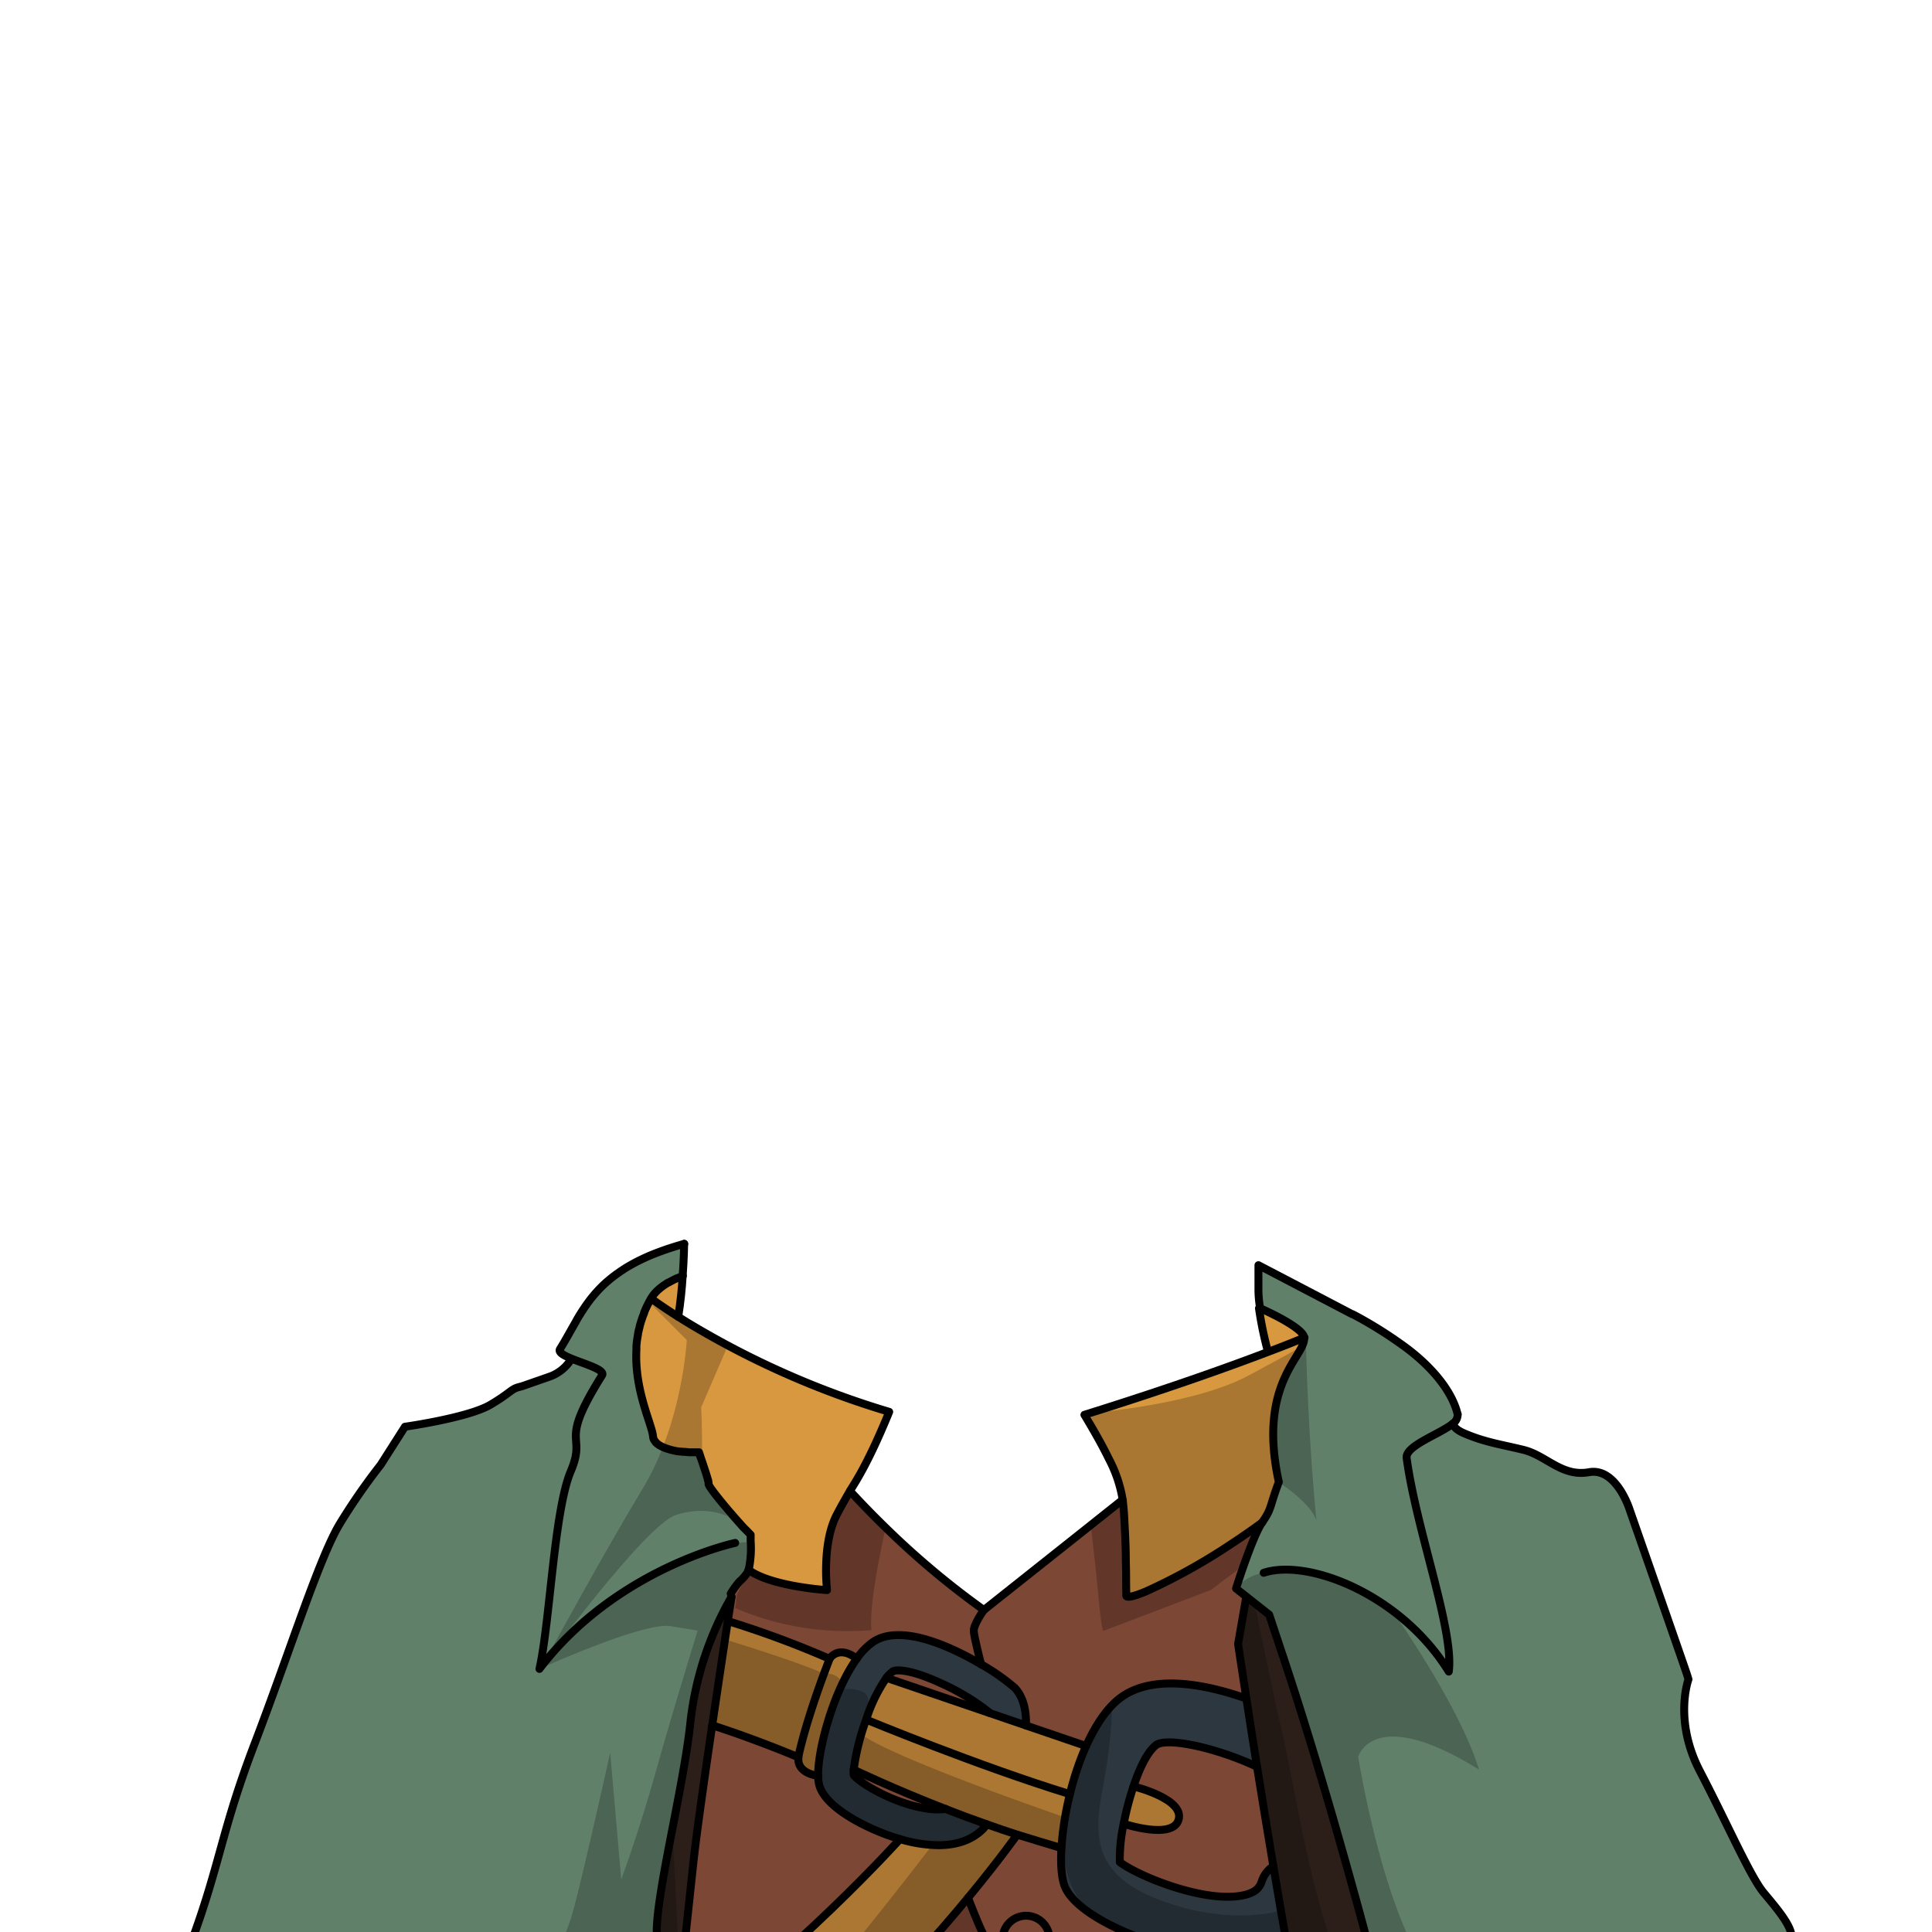 <svg xmlns="http://www.w3.org/2000/svg" viewBox="0 0 432 432">
  <defs>
    <style>.GUNDAN_CAT_OUTFIT_CAT_OUTFIT_28_cls-1{isolation:isolate;}.GUNDAN_CAT_OUTFIT_CAT_OUTFIT_28_cls-2{fill:#61806a;}.GUNDAN_CAT_OUTFIT_CAT_OUTFIT_28_cls-3{fill:#d89840;}.GUNDAN_CAT_OUTFIT_CAT_OUTFIT_28_cls-4{fill:#2d3740;}.GUNDAN_CAT_OUTFIT_CAT_OUTFIT_28_cls-5{fill:#7d4735;}.GUNDAN_CAT_OUTFIT_CAT_OUTFIT_28_cls-6{fill:#ac7733;}.GUNDAN_CAT_OUTFIT_CAT_OUTFIT_28_cls-7{fill:#2c1f1a;}.GUNDAN_CAT_OUTFIT_CAT_OUTFIT_28_cls-8{fill:none;stroke:#000;stroke-linecap:round;stroke-linejoin:round;stroke-width:1.77px;}.GUNDAN_CAT_OUTFIT_CAT_OUTFIT_28_cls-9{opacity:0.22;mix-blend-mode:multiply;}</style>
  </defs>
  <g class="GUNDAN_CAT_OUTFIT_CAT_OUTFIT_28_cls-1">
    <g id="Outfit">
      <path class="GUNDAN_CAT_OUTFIT_CAT_OUTFIT_28_cls-2" d="M167.69,351.24a2.81,2.81,0,0,1-.1.31,4.7,4.7,0,0,1-.17.45.54.54,0,0,1,0,.11,2,2,0,0,1-.16.29,9.79,9.79,0,0,1-1.69,1.9,18.09,18.09,0,0,0-2,2.75h0c-.59,1-1.24,2.16-1.93,3.54l-.62,1.25,0,.07-.65,1.42c-.15.33-.3.68-.45,1s-.25.57-.37.86-.37.9-.55,1.36-.38,1-.56,1.48l-.11.29c-.15.41-.29.83-.44,1.25s-.25.73-.37,1.1a70.83,70.83,0,0,0-2,7.32c-.1.44-.19.89-.27,1.34-.26,1.35-.49,2.72-.66,4.12-.06.46-.11.93-.16,1.4-.11,1.12-.26,2.29-.42,3.51-.13,1-.28,2-.44,3-.46,3-1,6.14-1.63,9.36-.07.4-.15.79-.22,1.19s-.1.51-.14.76a.25.25,0,0,1,0,.08h0l0,.2c-.05.21-.09.43-.13.64-.11.56-.21,1.12-.32,1.69,0,.12-.05.23-.07.34-.08.44-.17.89-.26,1.34-.05.28-.11.55-.16.83-1.08,5.59-2.14,11-2.85,15.63-.07.45-.13.9-.2,1.34h0c0,.27-.08.54-.11.8l0,.07c0,.35-.09.7-.13,1s-.1.82-.14,1.21c0,.2-.05.38-.06.57s-.06.66-.09,1a.57.57,0,0,0,0,.13c0,.58-.07,1.13-.09,1.64a19.46,19.46,0,0,0,0,2.06c0,.14,0,.27,0,.4a106,106,0,0,1,.93,11l-.34,0-.41.05H147l-.55.07c-.62.08-1.44.19-2.44.35l-.57.09-.41.07-.08,0h-.09l-1.16.19-1.24.24c-2.13.41-4.64,1-7.4,1.68-.74.19-1.51.4-2.29.63h0l-2.38.71c-2,.63-4.17,1.35-6.35,2.17-3.9,1.48-7,2.84-9.7,4h0l-.29.13c-1.75.71-3.32,1.32-4.85,1.78l-1.19.33-.69.17-.51.1-.33.06-.46.08-.4.05q-.59.07-1.2.12h-.17a19.22,19.22,0,0,1-4.58-.29c-.68-.11-1.39-.26-2.14-.45-.38-.1-.76-.2-1.15-.32s-1-.3-1.52-.47c-.36-.12-.73-.25-1.11-.4s-.65-.24-1-.38c-1.27-.51-2.66-1.14-4.14-1.85l-1.43-.69-.23-.11-2.3-1.16c-4.64-2.38-9.87-5.23-15.16-7.92l-2-1c-2.89-1.44-5.78-2.81-8.57-4l-1.28-.53c-.4-.16-.78-.32-1.16-.46l-.42-.17a41.11,41.11,0,0,0-11.43-3c6.64-17.91,6.8-25.18,14.37-44.95s14.36-41.4,19-49a137.86,137.86,0,0,1,9.11-13.13l5.41-8.49s14.21-2,19.15-4.94,4.48-3.56,6.8-4a3.51,3.51,0,0,1,.57-.09h.14c.12-.06.43-.2,1.21-.5l.33-.12c.82-.32,2.06-.77,3.91-1.43,3.89-1.38,4.81-2.8,4.64-3.94l0-.14a1.71,1.71,0,0,0-.13-.38h0l-.08-.16c-.07-.12-.15-.24-.23-.35s-.19-.23-.29-.34l-.28-.27,0,0a4.37,4.37,0,0,0-.44-.36,5.1,5.1,0,0,0-.58-.37c1.27-2,2.36-4.09,3.53-6.1.34-.58.68-1.15,1-1.72.17-.28.35-.56.54-.85s.59-.88.9-1.32c.18-.26.37-.51.56-.76s.24-.33.36-.48l.58-.71a28.05,28.05,0,0,1,2.9-3l.38-.32c.22-.19.44-.38.66-.55l.51-.4.53-.4q.34-.27.72-.51c.24-.18.49-.34.74-.5.51-.34,1-.66,1.6-1l.56-.32.68-.37,1.44-.72.76-.36,1.56-.68c.56-.23,1.14-.45,1.74-.68l.64-.23q2.25-.81,4.89-1.55s0,3-.33,7.16l-.34.14-.5.21-.11.06-.38.17h0l-.1.05-.86.42-.89.48-.07,0h0c-.26.15-.5.31-.74.47a4.07,4.07,0,0,0-.48.33c-.18.12-.34.25-.5.37l-.39.33a1.93,1.93,0,0,0-.3.27,3.64,3.64,0,0,0-.34.34l-.12.12-.06.07,0,0a2,2,0,0,0-.19.22,4,4,0,0,0-.32.4,6.49,6.49,0,0,0-.36.55l-.24.42c-.08.14-.16.28-.23.42-.31.58-.59,1.15-.85,1.73-.1.23-.2.46-.29.69a.36.36,0,0,1,0,.09v0c-.05.12-.1.24-.14.36q-.24.59-.42,1.17c-.06.18-.12.36-.17.54s-.11.36-.16.54q-.15.53-.27,1.05a1.21,1.21,0,0,0-.05.18c0,.11,0,.22-.07.32l-.09.45,0,.16c-.07.35-.12.69-.17,1s-.08.54-.11.81-.06.54-.08.81l0,.33a.66.66,0,0,1,0,.14.61.61,0,0,1,0,.14c0,.1,0,.21,0,.31-.45,8.9,3.42,16.44,3.71,19.19a1.53,1.53,0,0,0,.07.36.56.56,0,0,0,0,.12,1.07,1.07,0,0,0,.07.19,0,0,0,0,0,0,0l.09.17a.75.75,0,0,0,.07.12.21.21,0,0,0,.06.08s0,0,0,0l.09.12a.24.24,0,0,0,.06.08l.06.06a.13.13,0,0,0,0,.06,1.43,1.43,0,0,0,.25.24l.19.16a4.84,4.84,0,0,0,.86.54,2.53,2.53,0,0,0,.33.16l.46.19.26.1a4,4,0,0,0,.45.15,16.33,16.33,0,0,0,2.09.51h0a5.25,5.25,0,0,0,.55.09l.17,0h.07l.31,0,.2,0,.34,0,.44.05.52.05.21,0h.08l.19,0h.17l.54,0h.38l.66,0v0l.17.49,0,.09c0,.07,0,.15.08.23s.05.13.07.2,0,.15.08.22c.17.5.38,1.1.59,1.73l.06.17c0,.05,0,.1,0,.15l.11.32.21.64c.14.42.27.83.38,1.2a2.76,2.76,0,0,1,.08.27l.08.26c0,.1,0,.19.08.28s0,.13.05.19a.64.64,0,0,0,0,.07s0,0,0,.06a1.49,1.49,0,0,1,.06.25.49.49,0,0,1,0,.15.08.08,0,0,1,0,0,1.62,1.62,0,0,1,0,.18.08.08,0,0,0,0,0,.11.11,0,0,0,0,0,3.28,3.28,0,0,0,.36.67l.11.17.16.23,0,0,.18.24.22.31.26.34c1.09,1.43,2.69,3.36,4.27,5.17.06.07.12.13.17.2l.17.19.55.61c.16.19.31.36.47.53.44.5.87,1,1.27,1.38s.88.91,1.24,1.26c0,.31,0,.6,0,.89s0,.34,0,.5v0s0,0,0,0,0,0,0,0a.13.13,0,0,1,0,.06A22.79,22.79,0,0,1,167.69,351.24Z" />
      <path class="GUNDAN_CAT_OUTFIT_CAT_OUTFIT_28_cls-2" d="M400.62,433.19a183.11,183.11,0,0,0-17.82,6.7C374,443.77,368.34,447,365.1,448c-5.05,1.54-11.75-.21-12.57,0a1.34,1.34,0,0,0-.25.11l-.25.14a77.55,77.55,0,0,1-7.92,4.33l-1.08.46-1,.4c-.44.17-.89.32-1.33.46l-.94.27c-.31.08-.61.16-.91.22a9.09,9.09,0,0,1-1,.18q-.36.06-.72.09H337a6.23,6.23,0,0,1-.74,0h-.23a8.61,8.61,0,0,0-1.46.11l-.24,0-.52.09-.19,0-.62.14a36.67,36.67,0,0,0-4.2,1.28l-.87.32a132.26,132.26,0,0,0-12.55,5.65l-.32.15c-1.07.54-1.92,1-2.47,1.28l-.38.21-.26.13-.05,0h0c0-.05,0-.28,0-.74,0-.08,0-.18,0-.28v-.08l0-.28,0-.25a.38.38,0,0,0,0-.1c0-.26-.06-.54-.1-.85q-.09-.73-.24-1.74c-.07-.38-.13-.79-.2-1.23a.06.06,0,0,0,0,0c-.07-.43-.15-.88-.23-1.37s-.24-1.31-.38-2-.26-1.34-.41-2.07c-.08-.42-.17-.85-.26-1.29-.15-.71-.31-1.45-.48-2.23,0,0,0-.05,0-.08-.1-.43-.19-.88-.3-1.34-.13-.61-.28-1.24-.43-1.89-.07-.33-.15-.66-.23-1-.35-1.51-.75-3.14-1.18-4.89l-.43-1.72a.64.64,0,0,1,0-.07c-.84-3.37-1.83-7.14-3-11.37-.72-2.64-1.43-5.2-2.12-7.66-.14-.5-.27-1-.41-1.47q-.4-1.45-.81-2.88v0c-.31-1.12-.63-2.22-.93-3.3-.22-.77-.44-1.53-.65-2.28l-.68-2.33q-.79-2.79-1.56-5.38t-1.51-5.07q-.85-2.91-1.67-5.55c-.21-.68-.41-1.36-.61-2-.15-.47-.29-.93-.43-1.39-.34-1.1-.67-2.15-1-3.17l-.62-2c-.26-.81-.5-1.59-.74-2.34s-.4-1.25-.6-1.85a3.38,3.38,0,0,0-.11-.34c-.1-.31-.19-.62-.29-.92a.56.56,0,0,1,0-.12c-.11-.34-.22-.67-.32-1q-.88-2.72-1.59-4.85l-.09-.24,0-.1,0-.08-2.6-7.81-.18-.55-.08-.23-.18-.54-.2-.62-3.27-2.58-1.51-1.2-.35-.28-2.29-1.81a0,0,0,0,0,0,0h0c0-.05,0-.13.07-.24s.07-.21.12-.35a1.87,1.87,0,0,1,.07-.22c.07-.23.16-.5.26-.81s.11-.32.16-.49l.06-.17.52-1.55c.15-.44.31-.91.48-1.39h0c.27-.77.56-1.59.87-2.41.19-.52.39-1.05.6-1.57l.3-.77,0-.06c.09-.24.19-.47.28-.69s.13-.3.19-.44l.24-.56a23.35,23.35,0,0,1,1.15-2.34h0a7.43,7.43,0,0,1,.43-.68c2.16-3.09,1.55-3.24,3.7-9a50.2,50.2,0,0,1-1.26-10.68c0-.42,0-.82,0-1.22,0-.84.09-1.64.16-2.4,0-.34.07-.67.12-1s.06-.48.1-.71l.09-.52a32,32,0,0,1,.76-3.26c.07-.23.14-.47.22-.7s.15-.47.24-.7c.36-1,.76-1.93,1.16-2.78.19-.4.38-.77.58-1.14.33-.62.66-1.19,1-1.73l.31-.52.93-1.54a1.75,1.75,0,0,0,.18-.29l0-.08.38-.69a3.37,3.37,0,0,0,.19-.38.77.77,0,0,1,.07-.16.26.26,0,0,0,0-.1,2.26,2.26,0,0,0,.13-.33l0,0a1,1,0,0,0,.07-.23.83.83,0,0,0,.06-.21,2,2,0,0,0,.06-.32,2.27,2.27,0,0,0,0-.69h0a.54.54,0,0,0,0-.1.16.16,0,0,0,0-.08.14.14,0,0,0,0-.06.3.3,0,0,0-.06-.11.2.2,0,0,0,0-.08.41.41,0,0,0-.07-.11l-.07-.1h0l-.09-.11a9.06,9.06,0,0,0-1.76-1.53l-.08-.06c-.55-.38-1.2-.79-1.93-1.21l0,0-.54-.31c-.55-.31-1.15-.62-1.79-.95l-.53-.27-.13-.06c-.52-.25-1.05-.52-1.62-.78h0l-1.11-.51,0-.15a24.79,24.79,0,0,1-.36-3.95c0-.24,0-.48,0-.73,0-.55,0-1.1,0-1.64s0-1.19,0-1.75c0-.14,0-.28,0-.42s0-.27,0-.4a.19.19,0,0,1,0-.08c0-.11,0-.21,0-.31,7.22,3.28,12.65,6.77,18.64,9.57.79.37,1.57.74,2.33,1.12l.09,0,.25.13.33.17h0l.14.08.44.23.42.23a64.05,64.05,0,0,1,10.37,6.63,37.55,37.55,0,0,1,11.57,14.91s-1.3.91-1.05,2.08a1.53,1.53,0,0,0,.08.26,1.58,1.58,0,0,0,.13.26,3.62,3.62,0,0,0,1.43,1.23,1.3,1.3,0,0,0,.26.14,5.24,5.24,0,0,0,.58.28c4.63,2,8.18,2.47,13.28,3.71s8.57,6.1,14.67,5,9.06,8.31,9.06,8.31,12.56,35.94,12.87,37l.31,1s-3.39,9.16,2.58,20.59,11.22,23.49,14.21,27.09S400.62,430.61,400.62,433.19Z" />
      <path class="GUNDAN_CAT_OUTFIT_CAT_OUTFIT_28_cls-3" d="M152.69,285.28c-.2,2.74-.52,6-1,9.15h0c-3.94-2.5-6.06-4.09-6.06-4.09a6.49,6.49,0,0,1,.36-.55c.1-.14.21-.27.32-.4a2,2,0,0,1,.19-.22l0,0,.06-.07.12-.12a3.64,3.64,0,0,1,.34-.34,1.93,1.93,0,0,1,.3-.27l.39-.33c.16-.12.32-.25.5-.37a4.07,4.07,0,0,1,.48-.33l.75-.47.07,0,.89-.48.86-.42.1-.05.08,0,.13-.06.18-.07c.2-.1.4-.18.61-.27Z" />
      <path class="GUNDAN_CAT_OUTFIT_CAT_OUTFIT_28_cls-3" d="M250.37,335.26l0,.54c-1,.81-3.43,2.72-6.47,5.15Z" />
      <path class="GUNDAN_CAT_OUTFIT_CAT_OUTFIT_28_cls-3" d="M247.88,326.2a29.59,29.59,0,0,1,3.07,9.16l0,0A69.89,69.89,0,0,0,247.88,326.2Z" />
      <path class="GUNDAN_CAT_OUTFIT_CAT_OUTFIT_28_cls-3" d="M291.58,299h0s-2.73,1.15-8.07,3.19a80.29,80.29,0,0,1-2-9.67l0,0,.07,0,1.11.51h0c.57.26,1.1.52,1.62.78l.13.06.53.27c.64.33,1.24.64,1.79.95l.54.31,0,0c.73.42,1.38.83,1.93,1.21l.08.06a9.06,9.06,0,0,1,1.76,1.53l.09.11h0a.61.61,0,0,1,.07.1.41.41,0,0,1,.07.11.2.2,0,0,1,0,.08.3.3,0,0,1,.06.11.14.14,0,0,1,0,.06.16.16,0,0,1,0,.08A.54.54,0,0,1,291.58,299Z" />
      <circle class="GUNDAN_CAT_OUTFIT_CAT_OUTFIT_28_cls-4" cx="229.43" cy="433.61" r="5.25" />
      <path class="GUNDAN_CAT_OUTFIT_CAT_OUTFIT_28_cls-4" d="M253.45,399.44a66.28,66.28,0,0,0-2.19,8.35,36.45,36.45,0,0,0-.86,8.58c4,3.09,19.11,9.32,27.74,7.39,2.81-.63,3.59-1.86,4-3.11a6.53,6.53,0,0,1,2.58-3.38c.92,5.49,1.89,11.14,2.89,16.79a23.42,23.42,0,0,1-12.43,3.3h-.52c-12.88,0-33.72-7.95-36.62-15.67-.69-1.84-.91-4.86-.7-8.49a68.44,68.44,0,0,1,1.89-12,63.84,63.84,0,0,1,3.61-10.76c2-4.39,4.41-8.18,7.3-10.5,7.36-5.92,19.83-3.22,28.55-.14.65,4.27,1.46,9.47,2.39,15.29-9.11-4.3-20.32-6.69-22.63-4.82C256.55,391.76,254.82,395.33,253.45,399.44Z" />
      <path class="GUNDAN_CAT_OUTFIT_CAT_OUTFIT_28_cls-4" d="M191.59,370.88a14.71,14.71,0,0,1,3.76-3.82c6-3.88,16.71.77,24,5.07v0a46.46,46.46,0,0,1,7.52,5.25c2.12,2.24,2.6,5.56,2.52,8.42l-8.21-2.8a1.45,1.45,0,0,0-.1-.18,50.59,50.59,0,0,0-10.79-6.48c-7-3.23-10.1-3-10.64-2.63a6.35,6.35,0,0,0-1.46,1.44,35.48,35.48,0,0,0-4.54,9.34,52.77,52.77,0,0,0-2.79,11.19,6.48,6.48,0,0,0,0,1.23c1.45,1.91,9.56,6.69,16.89,7.56a13.49,13.49,0,0,0,3.7,0c2.85,1.12,5.91,2.26,9.1,3.38a3.84,3.84,0,0,1-.75,1.07c-2.39,2.41-5.77,3.63-10,3.63a31.22,31.22,0,0,1-8.58-1.36c-6.36-1.84-16.89-6.81-18.1-12.33a8.45,8.45,0,0,1-.19-1.81C182.86,391,186.47,378,191.59,370.88Z" />
      <path class="GUNDAN_CAT_OUTFIT_CAT_OUTFIT_28_cls-3" d="M291.25,300.85c-1.77,4.19-9.56,11.16-5.3,30.6-2.15,5.72-1.54,5.87-3.7,9-2.27,1.68-4.6,3.29-6.9,4.8l-.29.19,0,0a132.57,132.57,0,0,1-18.69,10.39c-2.76,1.17-4.47,1.57-4.53,1v0l0-.35c0-.15,0-.31,0-.49-.06-1.41,0-3.77-.1-6.77,0-2.33-.1-5-.26-8-.1-2-.18-3.68-.39-5.29a.17.17,0,0,0,0-.07c0-.14,0-.27-.05-.41a29.59,29.59,0,0,0-3.07-9.16c-1.26-2.59-3-5.76-5.49-9.9l1-.31c18.76-5.88,32.28-10.78,40.14-13.78,5.34-2,8.07-3.19,8.07-3.19A3.12,3.12,0,0,1,291.25,300.85Z" />
      <path class="GUNDAN_CAT_OUTFIT_CAT_OUTFIT_28_cls-3" d="M198.83,315.69c-5,12.26-8,16.32-8.79,17.71-1,1.76-2,3.46-2.94,5.3-1.7,3.25-2.25,7.45-2.36,10.85a43.15,43.15,0,0,0,.19,6s-11.06-.68-16.62-3.91l-.62-.39a22.79,22.79,0,0,0,.35-5.93.13.13,0,0,0,0-.06s0,0,0,0,0,0,0,0v0c0-.16,0-.33,0-.5s0-.58,0-.89c-.36-.35-.78-.77-1.24-1.26s-.83-.88-1.27-1.38c-.16-.17-.31-.35-.47-.53l-.55-.61a1.15,1.15,0,0,1-.14-.17,2.09,2.09,0,0,1-.2-.22c-1.58-1.81-3.18-3.74-4.27-5.17l-.26-.34-.22-.31v0l-.17-.22,0,0-.16-.23c0-.06-.07-.12-.11-.17a3.28,3.28,0,0,1-.36-.67.09.09,0,0,1,0,0,.08.08,0,0,1,0,0,1.62,1.62,0,0,0,0-.18s0,0,0,0a.49.49,0,0,0,0-.15,1.49,1.49,0,0,0-.06-.25s0,0,0-.06a.64.64,0,0,1,0-.07c0-.06,0-.12-.05-.19s0-.18-.08-.28l-.08-.26a2.76,2.76,0,0,0-.08-.27c-.11-.37-.24-.78-.38-1.2-.06-.21-.13-.42-.21-.64l-.15-.47-.06-.17c-.21-.63-.42-1.23-.59-1.73,0-.08-.05-.15-.08-.22a1.18,1.18,0,0,0-.07-.2c0-.08,0-.16-.08-.23l0-.09-.17-.49v0l-.66,0h-.38l-.54,0h-.17l-.27,0-.21,0-.52-.05-.44-.05-.34,0h-.11l-.09,0-.31,0h-.07l-.17,0-.42-.06-.15,0a16.33,16.33,0,0,1-2.09-.51,3.39,3.39,0,0,1-.45-.15l-.26-.1-.46-.19-.33-.16a4.84,4.84,0,0,1-.86-.54l-.19-.16-.25-.24a.13.13,0,0,1,0-.06l-.06-.06a.24.24,0,0,1-.06-.08l-.09-.12s0,0,0,0a.21.21,0,0,1-.06-.08.75.75,0,0,1-.07-.12L146,322a0,0,0,0,1,0,0,1.46,1.46,0,0,1-.07-.19.56.56,0,0,1,0-.12,1.53,1.53,0,0,1-.07-.36c-.29-2.75-4.16-10.29-3.71-19.19,0-.15,0-.3,0-.45a.66.66,0,0,0,0-.14l0-.33c0-.27,0-.54.08-.81s.07-.54.11-.81.1-.68.17-1l0-.16.09-.45c0-.1.05-.21.07-.32a1.21,1.21,0,0,1,.05-.18c0-.19.09-.39.14-.59s.08-.31.13-.46a.43.43,0,0,0,0-.11c0-.14.09-.28.14-.43s.11-.36.17-.54q.18-.58.42-1.17c0-.13.09-.26.14-.38a.36.36,0,0,0,0-.09l.29-.69c.26-.58.54-1.15.85-1.73.07-.14.15-.28.23-.42l.24-.42s2.12,1.59,6.06,4.09l1.9,1.18A194.7,194.7,0,0,0,198.83,315.69Z" />
      <path class="GUNDAN_CAT_OUTFIT_CAT_OUTFIT_28_cls-5" d="M307.85,522.44q-.66-2-1.57-5.05c-.28-.94-.58-1.95-.89-3q-1.2-4.14-2.71-9.78c-.24-.9-.48-1.84-.73-2.8,0-.08-.05-.16-.07-.24-.18-.72-.38-1.47-.57-2.24l-.39-1.54c-.47-1.83-.94-3.75-1.43-5.76-.16-.67-.33-1.36-.49-2.05a2.29,2.29,0,0,1-.07-.28q-.42-1.73-.84-3.54c-.06-.26-.13-.53-.19-.8-.32-1.36-.64-2.76-1-4.19l-.24-1.06c-.26-1.12-.51-2.26-.77-3.42-.06-.29-.13-.58-.19-.87-.32-1.46-.65-3-1-4.5l-.76-3.58c-.34-1.64-.68-3.31-1-5-.06-.29-.11-.58-.17-.87-.62-3.09-1.24-6.3-1.86-9.57-.23-1.16-.45-2.34-.67-3.52,0-.19-.07-.37-.1-.56-.26-1.37-.51-2.75-.76-4.13a.41.41,0,0,1,0-.16c-.25-1.33-.49-2.67-.73-4-.06-.3-.11-.59-.16-.88l-.78-4.36c0-.19-.07-.37-.1-.56-.18.11-.36.23-.55.33h0l-.6.33c-.4.22-.82.43-1.26.62l-.57.25a21.2,21.2,0,0,1-2.69.89c-.28.08-.57.15-.86.21H281l-.31.07-.81.15-.89.14-.75.1-.89.09-.62,0-.57,0-1,0h-.52l-1.06,0c-.35,0-.7,0-1.06-.05l-1-.07-.21,0-.77-.07-1.05-.13-1-.14q-1.44-.21-2.91-.51h0l-.2,0c-.57-.11-1.13-.23-1.7-.37-.74-.17-1.48-.35-2.22-.55l-.94-.26-.87-.25-.54-.16-1.19-.37h0c-.66-.21-1.31-.43-2-.66l-1-.35c-.79-.29-1.56-.59-2.32-.9l-1.1-.47-.23-.1c-.43-.18-.85-.37-1.27-.57h0l-1.17-.56-.7-.36-.93-.49-.84-.47-.48-.27c-.74-.43-1.44-.88-2.1-1.33l-.59-.4-.06,0c-.58-.42-1.13-.85-1.64-1.28l-.64-.57c-.32-.3-.62-.6-.89-.9s-.44-.49-.63-.74a4.22,4.22,0,0,1-.27-.36c-.12-.16-.22-.31-.32-.47s-.16-.25-.23-.38a6.91,6.91,0,0,1-.45-1c-.69-1.83-.91-4.86-.7-8.49-.81-.22-1.65-.45-2.5-.7l-1.36-.39-1.13-.35-.27-.08-.65-.2-.17-.05-1.87-.58-1.95-.62-.45.62,0,0,0,.05a.43.43,0,0,0,0,.07l-.57.78c-1.63,2.22-5,6.7-9.86,12.57-.92,1.11-1.9,2.28-2.92,3.49l-.5.58c-1.56,1.84-3.25,3.78-5.05,5.8l0,0-.38.44-.06.07c-2.58,2.87-5.37,5.9-8.37,9-.74.78-1.5,1.56-2.27,2.35-6.37,6.53-13.59,13.41-21.51,20.14-.85.72-1.7,1.44-2.57,2.15s-1.73,1.43-2.61,2.14c-1.43,1.17-2.89,2.32-4.37,3.47l-1.57,1.2-.55.42c-.53.41-1.07.81-1.61,1.21-1.07.8-2.14,1.59-3.23,2.37l-1.53,1.09c-1,.74-2.06,1.46-3.11,2.17h0c-.93.64-1.87,1.27-2.82,1.9l-1.59,1c-.71.47-1.43.92-2.15,1.38s-1.65,1-2.48,1.54l-.4.25c-.1.45-.2.9-.31,1.34a.57.57,0,0,1,0,.14c-.07.34-.15.67-.23,1,0,.06,0,.13,0,.19-.16.65-.31,1.29-.47,1.92s-.34,1.34-.51,2c-.27,1-.54,2-.81,3s-.59,2.13-.89,3.17c-.19.67-.39,1.33-.58,2q-.4,1.37-.81,2.67-.3,1-.6,1.92c-.1.33-.21.67-.32,1s-.3.95-.46,1.41c0,.18-.11.35-.17.53l-.5,1.5c-.87,2.57-1.7,4.91-2.47,7-.09.24-.17.48-.27.71h0a1.55,1.55,0,0,1-.08.23l-.06.13-.12.34c0,.1-.07.19-.1.28l0,0c-.06.18-.13.36-.2.53a1.31,1.31,0,0,0-.05.15l-.27.69H307.86Zm-78.42-94.08a5.25,5.25,0,1,0,5.25,5.25A5.25,5.25,0,0,0,229.43,428.36ZM226.9,460.9a5.25,5.25,0,1,0,5.25,5.25A5.25,5.25,0,0,0,226.9,460.9Zm5.25,39.44a5.25,5.25,0,1,0,5.25,5.25A5.25,5.25,0,0,0,232.15,500.34Z" />
      <path class="GUNDAN_CAT_OUTFIT_CAT_OUTFIT_28_cls-5" d="M251.26,407.79a36.45,36.45,0,0,0-.86,8.58c4,3.09,19.11,9.32,27.74,7.39,2.81-.63,3.59-1.86,4-3.11a6.53,6.53,0,0,1,2.58-3.38c-1.33-7.9-2.56-15.47-3.64-22.21-9.11-4.3-20.32-6.69-22.63-4.82-1.9,1.52-3.63,5.09-5,9.2.4.09,11.42,2.85,10.1,7.44S251.26,407.79,251.26,407.79Z" />
      <path class="GUNDAN_CAT_OUTFIT_CAT_OUTFIT_28_cls-5" d="M221.11,382.84a50.59,50.59,0,0,0-10.79-6.48c-7-3.23-10.1-3-10.64-2.63a6.35,6.35,0,0,0-1.46,1.44l23,7.85A1.45,1.45,0,0,0,221.11,382.84Z" />
      <path class="GUNDAN_CAT_OUTFIT_CAT_OUTFIT_28_cls-5" d="M282.25,340.41c-.08.12-.17.25-.26.4l-.17.28h0l-.2.35c-.3.57-.62,1.25-.95,2l-.24.56c-.08.19-.17.39-.25.59s-.29.72-.44,1.09c-.56,1.4-1.1,2.89-1.58,4.26h0c-.17.48-.33,1-.48,1.39-.28.84-.54,1.59-.74,2.21-.14.41-.25.76-.33,1s-.09.25-.12.35-.06.19-.07.24v0a0,0,0,0,1,0,0l2.29,1.81h0l-.25,1.47-1.58,9.07.05.33c0,.09,0,.2.05.32.22,1.52.84,5.64,1.75,11.53-8.72-3.08-21.19-5.78-28.55.14a14.91,14.91,0,0,0-1.45,1.33l0,0a32,32,0,0,0-5.82,9.14l-13.42-4.58h0c.08-2.86-.4-6.18-2.52-8.42a46.46,46.46,0,0,0-7.52-5.25v0c-7.31-4.3-18-8.95-24-5.07a14.76,14.76,0,0,0-3.76,3.83c-4.15-3.19-6.09,0-6.09,0a213.88,213.88,0,0,0-22.76-8.44c.39-2.51.66-4.3.78-5,0-.21,0-.33,0-.36h0a19.62,19.62,0,0,1,1.78-2.55l.17-.2c1.06-1.06,1.76-1.59,2.15-3,0,0,0,0,0-.05l.62.39c5.56,3.23,16.62,3.91,16.62,3.91a43.15,43.15,0,0,1-.19-6c.11-3.4.66-7.6,2.36-10.85,1-1.84,1.93-3.54,2.94-5.3,1.72,1.87,4.46,4.78,8,8.22l0,0A186.4,186.4,0,0,0,220,360l23.91-19,0,0c3-2.43,5.45-4.34,6.47-5.15l.5-.41,0,0c0,.14,0,.27.05.41a.17.17,0,0,1,0,.07c.21,1.61.29,3.28.39,5.29.16,2.95.23,5.66.26,8,.05,3,0,5.36.1,6.77,0,.18,0,.34,0,.49a1.83,1.83,0,0,0,0,.35v0c.06.6,1.77.2,4.53-1A132.57,132.57,0,0,0,275,345.42l0,0,.29-.19C277.65,343.7,280,342.09,282.25,340.41Z" />
      <path class="GUNDAN_CAT_OUTFIT_CAT_OUTFIT_28_cls-5" d="M190.87,396.93c1.45,1.91,9.56,6.69,16.89,7.56a13.49,13.49,0,0,0,3.7,0c-12.06-4.69-20.57-8.81-20.57-8.81A6.48,6.48,0,0,0,190.87,396.93Z" />
      <path class="GUNDAN_CAT_OUTFIT_CAT_OUTFIT_28_cls-5" d="M201.24,411.23c-6.36-1.84-16.89-6.81-18.1-12.33a8.45,8.45,0,0,1-.19-1.81s-4.94-.46-4.45-4.17c0,0-9.26-3.92-19.25-7.14-1.72,11.68-3.45,23.86-4.13,30-1.07,9.61-2.43,24-4.82,40.83C177.26,437.83,201.24,411.23,201.24,411.23Z" />
      <path class="GUNDAN_CAT_OUTFIT_CAT_OUTFIT_28_cls-6" d="M253.45,399.44a66.28,66.28,0,0,0-2.19,8.35s11,3.77,12.29-.91S253.85,399.53,253.45,399.44Z" />
      <path class="GUNDAN_CAT_OUTFIT_CAT_OUTFIT_28_cls-6" d="M229.42,385.82l-8.21-2.8-23-7.85a35.48,35.48,0,0,0-4.54,9.34,52.77,52.77,0,0,0-2.79,11.19s8.51,4.12,20.57,8.81c2.85,1.12,5.91,2.26,9.1,3.38a3.66,3.66,0,0,1-.75,1.06c-2.39,2.42-5.77,3.64-10,3.64a31.22,31.22,0,0,1-8.58-1.36s-24,26.6-50.94,45.39c-1.05,7.49-2.31,15.47-3.83,23.74-.52,2.81-1.09,5.57-1.7,8.25,32-19.51,57.87-47.53,71.68-64.25,7.06-8.54,11-14.13,11-14.13,3.23,1,6.56,2,9.9,3a68.44,68.44,0,0,1,1.89-12,63.84,63.84,0,0,1,3.61-10.76l-13.42-4.58Z" />
      <path class="GUNDAN_CAT_OUTFIT_CAT_OUTFIT_28_cls-6" d="M183,397.09c-.09-6.12,3.52-19.11,8.64-26.21-4.15-3.18-6.09,0-6.09,0a216.09,216.09,0,0,0-22.76-8.44c-.82,5.4-2.15,14.23-3.49,23.34,10,3.22,19.25,7.14,19.25,7.14C178,396.63,183,397.09,183,397.09Z" />
      <path class="GUNDAN_CAT_OUTFIT_CAT_OUTFIT_28_cls-7" d="M347.6,522.48H307.86c-2.29-7.13-7.15-23.53-13.1-51.19-2.36-11-4.83-24.1-7.15-37.23-1-5.65-2-11.3-2.89-16.79-1.33-7.9-2.56-15.47-3.64-22.21-.93-5.82-1.74-11-2.39-15.29-1.17-7.54-1.85-12.18-1.85-12.18l1.83-10.54h0l5.13,4.06,3.08,9.27c3.09,9.27,9,27.49,17,56.85s8.05,37,8.05,37,17.65-9.57,24.13-9.46,15.66-6.49,16.48-6.7,7.52,1.54,12.57,0c3.24-1,8.85-4.26,17.7-8.13v11.32s9.28,4.12,11.13,5.35,0,2.27-2.68,6.39S393.72,479,393.72,479s4.12,8.45,4.53,9.48,3.3,5.14,4.54,10.09,1.64,23.9,1.64,23.9Z" />
      <path class="GUNDAN_CAT_OUTFIT_CAT_OUTFIT_28_cls-7" d="M91.16,522.48H27.83l6.49-13,4.74-19.37s6-17.09,7-25.95,2.47-15.24,2.47-15.24l5.56-11.35C67.62,442.8,84,453.3,92.87,456.25c11.58,3.87,15.29,0,29.19-5.25a109.3,109.3,0,0,1,25.8-6.33,106.23,106.23,0,0,0-.93-11c-.93-7.72,5.92-33.57,7.47-48.81a72.17,72.17,0,0,1,9.17-27.83c0,.15-.33,2.17-.83,5.38-.82,5.4-2.15,14.23-3.49,23.34-1.72,11.68-3.45,23.86-4.13,30-1.07,9.61-2.43,24-4.82,40.83-1.05,7.49-2.31,15.47-3.83,23.74-.52,2.81-1.09,5.57-1.7,8.25a248.71,248.71,0,0,1-10.38,33.87Z" />
      <path class="GUNDAN_CAT_OUTFIT_CAT_OUTFIT_28_cls-8" d="M282.56,351.68c9.88-3.24,30.73,4.79,41.39,22.09,1.24-9.12-7.25-31.66-9.42-47.73-.37-2.76,7.38-5.32,10.35-7.73a2.45,2.45,0,0,0,1.05-2.08" />
      <path class="GUNDAN_CAT_OUTFIT_CAT_OUTFIT_28_cls-8" d="M153,278.12q-2.64.74-4.89,1.55l-.64.23c-.6.23-1.18.45-1.74.68s-1.06.45-1.56.68c-.26.12-.51.23-.76.36q-.75.35-1.44.72l-.68.37-.56.32c-.56.32-1.09.64-1.6,1-.26.16-.5.32-.74.5s-.49.33-.72.51-.36.26-.53.4l-.51.4c-.22.17-.44.36-.66.55l-.38.32a28.05,28.05,0,0,0-2.9,3l-.58.71q-.18.23-.36.48c-.2.25-.38.51-.56.76q-.47.66-.9,1.32c-.19.29-.37.57-.54.85-.36.57-.7,1.14-1,1.72-1.17,2-2.26,4.06-3.53,6.1-.39.63.53,1.25,1.93,1.87h0c3,1.34,8.3,2.68,7.47,4-10,15.91-3.28,12.67-7,21.47s-4.64,33.68-7,44.18C137.82,350.6,164.39,345,164.39,345" />
      <path class="GUNDAN_CAT_OUTFIT_CAT_OUTFIT_28_cls-8" d="M324.88,318.31c.14.68.79,1.44,2.48,2.17,4.63,2,8.18,2.47,13.28,3.71s8.57,6.1,14.67,5,9.06,8.31,9.06,8.31,12.56,35.94,12.87,37l.31,1s-3.39,9.16,2.58,20.59,11.22,23.49,14.21,27.09,6.28,7.41,6.28,10a183.11,183.11,0,0,0-17.82,6.7C374,443.77,368.34,447,365.1,448c-5.05,1.54-11.75-.21-12.57,0s-10,6.79-16.48,6.7-24.13,9.46-24.13,9.46,0-7.62-8.05-37-13.9-47.58-17-56.85l-3.08-9.27L278.67,357l-2.29-1.81s.52-1.65,1.28-3.88c1.28-3.71,3.23-9,4.59-10.94,2.16-3.09,1.55-3.24,3.7-9-4.94-22.56,6.34-28.32,5.63-32.44-.23-1.31-3.87-3.75-9.95-6.47" />
      <path class="GUNDAN_CAT_OUTFIT_CAT_OUTFIT_28_cls-8" d="M152.69,285.28l-.34.14-.31.13-.19.08-.29.13-.13.06-.07,0h0l-.1.05c-.3.13-.58.27-.86.42s-.61.31-.89.48l-.07,0h0c-.26.15-.5.31-.74.47a4.07,4.07,0,0,0-.48.33c-.18.12-.34.25-.5.37l-.39.33-.3.27a3.64,3.64,0,0,0-.34.34l-.12.12-.06.07,0,0a2,2,0,0,0-.19.22c-.11.13-.22.26-.32.4a6.49,6.49,0,0,0-.36.55h0l-.24.41c-.08.14-.16.28-.23.42-.31.58-.59,1.15-.85,1.73l-.29.69s0,.07,0,.11-.1.24-.14.36q-.24.59-.42,1.17a3.74,3.74,0,0,0-.17.54c-.05.15-.1.29-.14.43l-.15.57c0,.2-.1.4-.14.59a1.21,1.21,0,0,0-.05.18c0,.11,0,.21-.07.32l-.09.45,0,.16c-.07.35-.12.69-.17,1s-.08.54-.11.81-.06.54-.08.81l0,.33a.66.66,0,0,1,0,.14.61.61,0,0,1,0,.14c0,.11,0,.21,0,.31-.45,8.9,3.42,16.44,3.71,19.19a1.53,1.53,0,0,0,.07.36.56.56,0,0,0,0,.12,1.46,1.46,0,0,0,.07.19,0,0,0,0,0,0,0l.09.17a.75.75,0,0,0,.07.12.21.21,0,0,0,.06.08s0,0,0,0a.47.47,0,0,0,.09.12.24.24,0,0,0,.06.08l.06.06a.13.13,0,0,0,0,.06,1.43,1.43,0,0,0,.25.24l.19.16a4.84,4.84,0,0,0,.86.54,2.53,2.53,0,0,0,.33.16,3.71,3.71,0,0,0,.46.19l.26.1a3.39,3.39,0,0,0,.45.15,16.33,16.33,0,0,0,2.09.51h0l.13,0,.42.06.17,0h.07l.4.06h.11l.34,0,.44.05.52.05.29,0,.19,0h.17l.54,0h.38l.66,0v0l.17.49,0,.09c0,.07,0,.15.08.23s.05.13.07.2,0,.15.08.22c.17.5.38,1.1.59,1.73,0,.11.06.21.1.32l.11.32.21.64c.14.42.27.83.38,1.2a2.76,2.76,0,0,1,.08.27l.08.26c0,.1,0,.19.08.28s0,.13.05.19a.64.64,0,0,0,0,.07s0,0,0,.06a1.49,1.49,0,0,1,.06.25.49.49,0,0,1,0,.15.08.08,0,0,1,0,0,1.62,1.62,0,0,1,0,.18.08.08,0,0,0,0,0,.11.11,0,0,0,0,0,3.28,3.28,0,0,0,.36.67c0,.05.07.11.11.17l.16.23.19.26v0l.22.31.26.34c1.09,1.43,2.69,3.36,4.27,5.17.06.07.12.13.17.2l0,0h0l.14.16.55.61c.16.19.31.36.47.53.44.5.87,1,1.27,1.38s.88.91,1.24,1.26c0,.31,0,.6,0,.89s0,.34,0,.5v0s0,0,0,0,0,0,0,0a.13.13,0,0,1,0,.06,22.79,22.79,0,0,1-.35,5.93,2.81,2.81,0,0,1-.1.31,2.2,2.2,0,0,1-.17.45.54.54,0,0,1,0,.11,2.69,2.69,0,0,1-.16.29,9.79,9.79,0,0,1-1.69,1.9,18.09,18.09,0,0,0-2,2.75" />
      <path class="GUNDAN_CAT_OUTFIT_CAT_OUTFIT_28_cls-8" d="M151.65,294.43c.52-3.18.84-6.41,1-9.15.3-4.14.33-7.16.33-7.16" />
      <path class="GUNDAN_CAT_OUTFIT_CAT_OUTFIT_28_cls-8" d="M163.57,357.06a72.17,72.17,0,0,0-9.17,27.83c-1.55,15.24-8.4,41.09-7.47,48.81a106.23,106.23,0,0,1,.93,11,109.3,109.3,0,0,0-25.8,6.33c-13.9,5.25-17.61,9.12-29.19,5.25C84,453.3,67.62,442.8,54.09,437.59a40.76,40.76,0,0,0-11.43-3c6.64-17.91,6.8-25.18,14.37-44.95s14.36-41.4,19-49a137.86,137.86,0,0,1,9.11-13.13l5.41-8.49s14.21-2,19.15-4.94c4.64-2.76,4.52-3.47,6.39-3.94a13.74,13.74,0,0,0,1.38-.43l5.19-1.81a9.33,9.33,0,0,0,5-3.89" />
      <path class="GUNDAN_CAT_OUTFIT_CAT_OUTFIT_28_cls-8" d="M282.25,340.41c-2.27,1.68-4.6,3.29-6.9,4.8l-.29.19,0,0a132.57,132.57,0,0,1-18.69,10.39c-2.76,1.17-4.47,1.57-4.53,1v0a1.83,1.83,0,0,1,0-.35c0-.15,0-.31,0-.49-.06-1.41,0-3.77-.1-6.77,0-2.33-.1-5-.26-8-.1-2-.18-3.68-.39-5.29a.17.17,0,0,0,0-.07c0-.14,0-.27-.05-.41a29.59,29.59,0,0,0-3.07-9.16c-1.26-2.59-3-5.76-5.49-9.9l1-.31c18.76-5.88,32.28-10.78,40.14-13.78,5.34-2,8.07-3.19,8.07-3.19h0" />
      <path class="GUNDAN_CAT_OUTFIT_CAT_OUTFIT_28_cls-8" d="M145.59,290.35s2.12,1.59,6.06,4.09l1.9,1.18a194.7,194.7,0,0,0,45.28,20.07c-5,12.26-8,16.32-8.79,17.71-1,1.76-2,3.46-2.94,5.3-1.7,3.25-2.25,7.45-2.36,10.85a43.15,43.15,0,0,0,.19,6s-11.06-.68-16.62-3.91l-.62-.39" />
      <path class="GUNDAN_CAT_OUTFIT_CAT_OUTFIT_28_cls-8" d="M251,335.36l0,0-.5.41c-1,.81-3.43,2.72-6.47,5.15l0,0L220,360a186.4,186.4,0,0,1-21.93-18.38l0,0c-3.54-3.44-6.28-6.35-8-8.22" />
      <path class="GUNDAN_CAT_OUTFIT_CAT_OUTFIT_28_cls-8" d="M159.25,385.78c10,3.22,19.25,7.14,19.25,7.14s1.44-7.62,7-22a216.09,216.09,0,0,0-22.76-8.44" />
      <path class="GUNDAN_CAT_OUTFIT_CAT_OUTFIT_28_cls-8" d="M134.39,522.48a248.71,248.71,0,0,0,10.38-33.87c.61-2.68,1.18-5.44,1.7-8.25,1.52-8.27,2.78-16.25,3.83-23.74,2.39-16.84,3.75-31.22,4.82-40.83.68-6.15,2.41-18.33,4.13-30,1.34-9.11,2.67-17.94,3.49-23.34.5-3.21.81-5.23.83-5.38h0" />
      <path class="GUNDAN_CAT_OUTFIT_CAT_OUTFIT_28_cls-8" d="M278.67,357.05l-1.83,10.54s.68,4.64,1.85,12.18c.65,4.27,1.46,9.47,2.39,15.29,1.08,6.74,2.31,14.31,3.64,22.21.92,5.49,1.89,11.14,2.89,16.79,2.32,13.13,4.79,26.24,7.15,37.23,5.95,27.66,10.81,44.06,13.1,51.19" />
      <path class="GUNDAN_CAT_OUTFIT_CAT_OUTFIT_28_cls-8" d="M219.38,372.15a46.46,46.46,0,0,1,7.52,5.25c2.12,2.24,2.6,5.56,2.52,8.42" />
      <path class="GUNDAN_CAT_OUTFIT_CAT_OUTFIT_28_cls-8" d="M220.56,407.89a3.84,3.84,0,0,1-.75,1.07c-2.39,2.41-5.77,3.63-10,3.63a31.22,31.22,0,0,1-8.58-1.36c-6.36-1.84-16.89-6.81-18.1-12.33a8.45,8.45,0,0,1-.19-1.81c-.09-6.12,3.52-19.11,8.64-26.21a14.71,14.71,0,0,1,3.76-3.82c6-3.88,16.71.77,24,5.07" />
      <path class="GUNDAN_CAT_OUTFIT_CAT_OUTFIT_28_cls-8" d="M221.21,383a1.45,1.45,0,0,0-.1-.18,50.59,50.59,0,0,0-10.79-6.48c-7-3.23-10.1-3-10.64-2.63a6.35,6.35,0,0,0-1.46,1.44,35.48,35.48,0,0,0-4.54,9.34,52.77,52.77,0,0,0-2.79,11.19,6.48,6.48,0,0,0,0,1.23c1.45,1.91,9.56,6.69,16.89,7.56a13.49,13.49,0,0,0,3.7,0" />
      <path class="GUNDAN_CAT_OUTFIT_CAT_OUTFIT_28_cls-8" d="M287.61,434.06a23.42,23.42,0,0,1-12.43,3.3h-.52c-12.88,0-33.72-7.95-36.62-15.67-.69-1.84-.91-4.86-.7-8.49a68.44,68.44,0,0,1,1.89-12,63.84,63.84,0,0,1,3.61-10.76c2-4.39,4.41-8.18,7.3-10.5,7.36-5.92,19.83-3.22,28.55-.14" />
      <path class="GUNDAN_CAT_OUTFIT_CAT_OUTFIT_28_cls-8" d="M281.08,395.06c-9.11-4.3-20.32-6.69-22.63-4.82-1.9,1.52-3.63,5.09-5,9.2a66.28,66.28,0,0,0-2.19,8.35,36.45,36.45,0,0,0-.86,8.58c4,3.09,19.11,9.32,27.74,7.39,2.81-.63,3.59-1.86,4-3.11a6.53,6.53,0,0,1,2.58-3.38" />
      <path class="GUNDAN_CAT_OUTFIT_CAT_OUTFIT_28_cls-8" d="M183,397.09s-4.94-.46-4.45-4.17" />
      <path class="GUNDAN_CAT_OUTFIT_CAT_OUTFIT_28_cls-8" d="M185.5,370.88s1.94-3.18,6.09,0h0" />
      <polyline class="GUNDAN_CAT_OUTFIT_CAT_OUTFIT_28_cls-8" points="242.84 390.41 229.42 385.83 229.42 385.82 221.21 383.02 198.22 375.17" />
      <path class="GUNDAN_CAT_OUTFIT_CAT_OUTFIT_28_cls-8" d="M190.89,395.7s8.51,4.12,20.57,8.81c2.85,1.12,5.91,2.26,9.1,3.38,2.24.8,4.54,1.58,6.88,2.34,3.23,1,6.56,2,9.9,3" />
      <path class="GUNDAN_CAT_OUTFIT_CAT_OUTFIT_28_cls-8" d="M193.68,384.51s25.08,10.38,45.55,16.66" />
      <path class="GUNDAN_CAT_OUTFIT_CAT_OUTFIT_28_cls-8" d="M219.38,372.15v0c-.09-.34-1.54-5.92-1.64-7.42S220,360,220,360" />
      <path class="GUNDAN_CAT_OUTFIT_CAT_OUTFIT_28_cls-8" d="M144.77,488.61c32-19.51,57.87-47.53,71.68-64.25,7.06-8.54,11-14.13,11-14.13" />
      <path class="GUNDAN_CAT_OUTFIT_CAT_OUTFIT_28_cls-8" d="M150.3,456.62c27-18.79,50.94-45.39,50.94-45.39" />
      <path class="GUNDAN_CAT_OUTFIT_CAT_OUTFIT_28_cls-8" d="M216.45,424.36s2.82,7.29,3.55,8.31-.52,4.95-1,7.72-.79,8.76-1.32,11.75-4.21,10-3.6,11-.41,4.53,2.33,15,.35,9.06,0,13.18-.32,9.48-.32,9.48,2.32,11.12,2.73,15.65a55.2,55.2,0,0,1,.17,6" />
      <circle class="GUNDAN_CAT_OUTFIT_CAT_OUTFIT_28_cls-8" cx="229.43" cy="433.61" r="5.25" />
      <path class="GUNDAN_CAT_OUTFIT_CAT_OUTFIT_28_cls-8" d="M253.44,399.44h0c.4.09,11.42,2.85,10.1,7.44s-12.29.91-12.29.91" />
      <path class="GUNDAN_CAT_OUTFIT_CAT_OUTFIT_28_cls-8" d="M325.93,316.23c-1.27-5.3-5.91-10.7-11.57-14.91A94.61,94.61,0,0,0,304,294.69l-.42-.23-.44-.23-.14-.08h0l-.33-.17-.25-.13-.09,0c-3.63-1.91-20.94-10.95-20.94-10.95v0a1.94,1.94,0,0,1,0,.24c0,.1,0,.2,0,.31a.19.19,0,0,0,0,.08c0,.13,0,.26,0,.4s0,.28,0,.42c0,.56,0,1.15,0,1.75s0,1.09,0,1.64c0,.25,0,.49,0,.73a24.79,24.79,0,0,0,.36,3.95l0,.15.06.3" />
      <path class="GUNDAN_CAT_OUTFIT_CAT_OUTFIT_28_cls-8" d="M283.51,302.21a80.29,80.29,0,0,1-2-9.67" />
      <g class="GUNDAN_CAT_OUTFIT_CAT_OUTFIT_28_cls-9">
        <path d="M120.67,373.15S144,362.57,150,363.61l6,1s-5.56,18-9.37,31.57-7.72,24.1-7.72,24.1l-2.47-28.39s-6.9,31.17-8.76,37-8.23,19.87-10.81,23-4.56,3-4.56,3,13.34-7,22-8.31,13.48-2,13.48-2-2.62-9.54-.46-19.06,3.87-22.2,6.16-34.29,5.67-25.39,5.88-25.89,4.37-9.2,6.08-11.13a12.9,12.9,0,0,0,2.17-3.06l.35-6s-.23-1.45-10.8,2S130.91,359.14,120.67,373.15Z" />
        <path d="M51.85,442.16a56,56,0,0,1,15.68,11.32c7.26,7.56,17.84,16.37,17.84,16.37s3,38.77,3.53,41.86l-1.44-33.36,1.44-4.93,4.58,49.06h40.91s9.5-24.18,13.06-47.6,4.63-31.75,4.63-31.75l-1.78-35.38-7.85,31.11.46,6.89a56.77,56.77,0,0,0-20.93,4.4c-10,4.48-13.44,9.2-21.08,7.34s-23.25-7.72-31.36-13.44S54.4,437.7,54.4,437.7Z" />
        <path d="M280.53,358.52s3.73,18.34,6.2,29.05S292,416.91,297,432.31s14.32,48.35,16.89,55.05,3.2,8.34,3.2,8.34l2.26-8.24,8.76,19.87,13.69,14.73h-34S296.61,485,291.77,462s-5.45-35.35-5.45-35.35l-9.48-59.08,1.58-9.07Z" />
        <path d="M194.87,364.5a63.46,63.46,0,0,1-30.48-4.94l.38-3,1.62-3.09,1.92-1.83.27-.26s11.1,3.48,15.58,3.94c.11-2.06.31-4,.58-5.76,1.31-8.71,4.22-14.07,5.3-15.48a65.37,65.37,0,0,0,8,7.55l0,0S194.15,358.43,194.87,364.5Z" />
        <path d="M208,434.25s1.41,18.14,0,28.49-3.87,21.78-3.87,25.87-.62,13.52-.62,13.52l2,20.35H219l-2.57-21s.23-12.4,1.11-14.16a9.76,9.76,0,0,0,.73-4.23L217.13,479s-3.25-14.24-2.86-17.28,3.14-4.83,4.47-18.87l1.47-8.88-3.34-8.51Z" />
        <path d="M311.21,360s15.16,21.35,19.49,35.68c-23.69-14.72-27-2.86-27-2.86s4.53,28.85,13.49,44.75,11.61,18.82,11.61,18.82l-16.9,7.77s-5.43-32.12-11.4-49S287,370.85,287,370.85l-3.24-9.75-7.42-5.87s1.74-3.16,8.55-4.09,15.51,2,18.9,3.86A62.22,62.22,0,0,1,311.21,360Z" />
        <path d="M153.57,299.63s-.92,18.43-9.88,33.26c-8.23,13.61-20.09,35.31-22,38.78l-.26.48S144.3,341,151.1,338.76s11.64.3,11.64.3S157,333.19,157,325.68s-.22-11-.22-11l5.62-13-16.78-10Z" />
        <path d="M294.35,340c-1.24-4-8.4-8.54-8.4-8.54l-2.72,8.75-1.41.9h0l-.28.17-.44.29-.22.14-.5.32-5,3.18-.29.19,0,0c-7.12,4.53-18.58,9.95-22.18,11.12a3.2,3.2,0,0,1-1,.24c-.45-.07-.42-1.86-.3-4.5,0-.95.09-2,.14-3.16.17-4.16.25-9.26-.65-13.28a.17.17,0,0,0,0-.07l-.09-.38a69.89,69.89,0,0,0-3-9.19c-2.18-5.51-4.51-10.2-4.51-10.2s23.18-1.75,35.54-8.34c8.21-4.38,11.23-6.13,12.34-6.81a5.28,5.28,0,0,0,.63-.41S292.39,319.6,294.35,340Z" />
        <path d="M161,373.69,159.92,386l18.58,6.92s-.3,4.56,4.76,4.17c.36,5,4.53,9.51,15.26,13.14s18.94,3.3,22.6-2.14c-10.71-4-11.41-3.76-11.41-3.76s-14.25-1-18.12-7.78a62,62,0,0,1,2.09-12s1.6-5.2-.72-6.23a7.83,7.83,0,0,0-4.41-.6s.09-3.77-4.31-3.46c-5.49-2.61-22.12-7.67-22.12-7.67Z" />
        <path d="M238.14,406.37s-39.85-13.68-45.87-18.85l-.64,8.53s27.75,12.4,45.71,17.15C237.45,407.6,238.14,406.37,238.14,406.37Z" />
        <path d="M286.35,427.21s-11,3.56-26.66-2.23-15.06-14.78-13.05-25.54a113.1,113.1,0,0,0,2.05-18.21s-11.55,15.95-10.93,31.39,10.09,19.53,27.83,23.74,22.68-2.3,22.68-2.3Z" />
        <path d="M208.41,412.62s-32.52,42.66-44.84,52.49-17.72,11.07-17.72,11.07l-2.63,12.43s33.37-15.88,58.57-46.82L227,410.85l-5.87-2.76-8.38-2.55S216.55,409.1,208.41,412.62Z" />
        <path d="M281.82,341.09h0l-2.91,8.28-.75.57h0l-7.38,5.58-24.09,9.17s-.41-.41-1-6.9S243.91,341,243.91,341l0,0,6.43-5.69,0,.54,1.11,16.48.24,3.61c0,.18,0,.34,0,.49a1.83,1.83,0,0,0,0,.35v0l1-.24c.92-.21,2.3-.51,3.49-.73a17.52,17.52,0,0,1,1.85-.27c1.39-.08,17.25-10.31,22.17-13.51l.5-.32.22-.14.44-.29Z" />
      </g>
    </g>
  </g>
</svg>